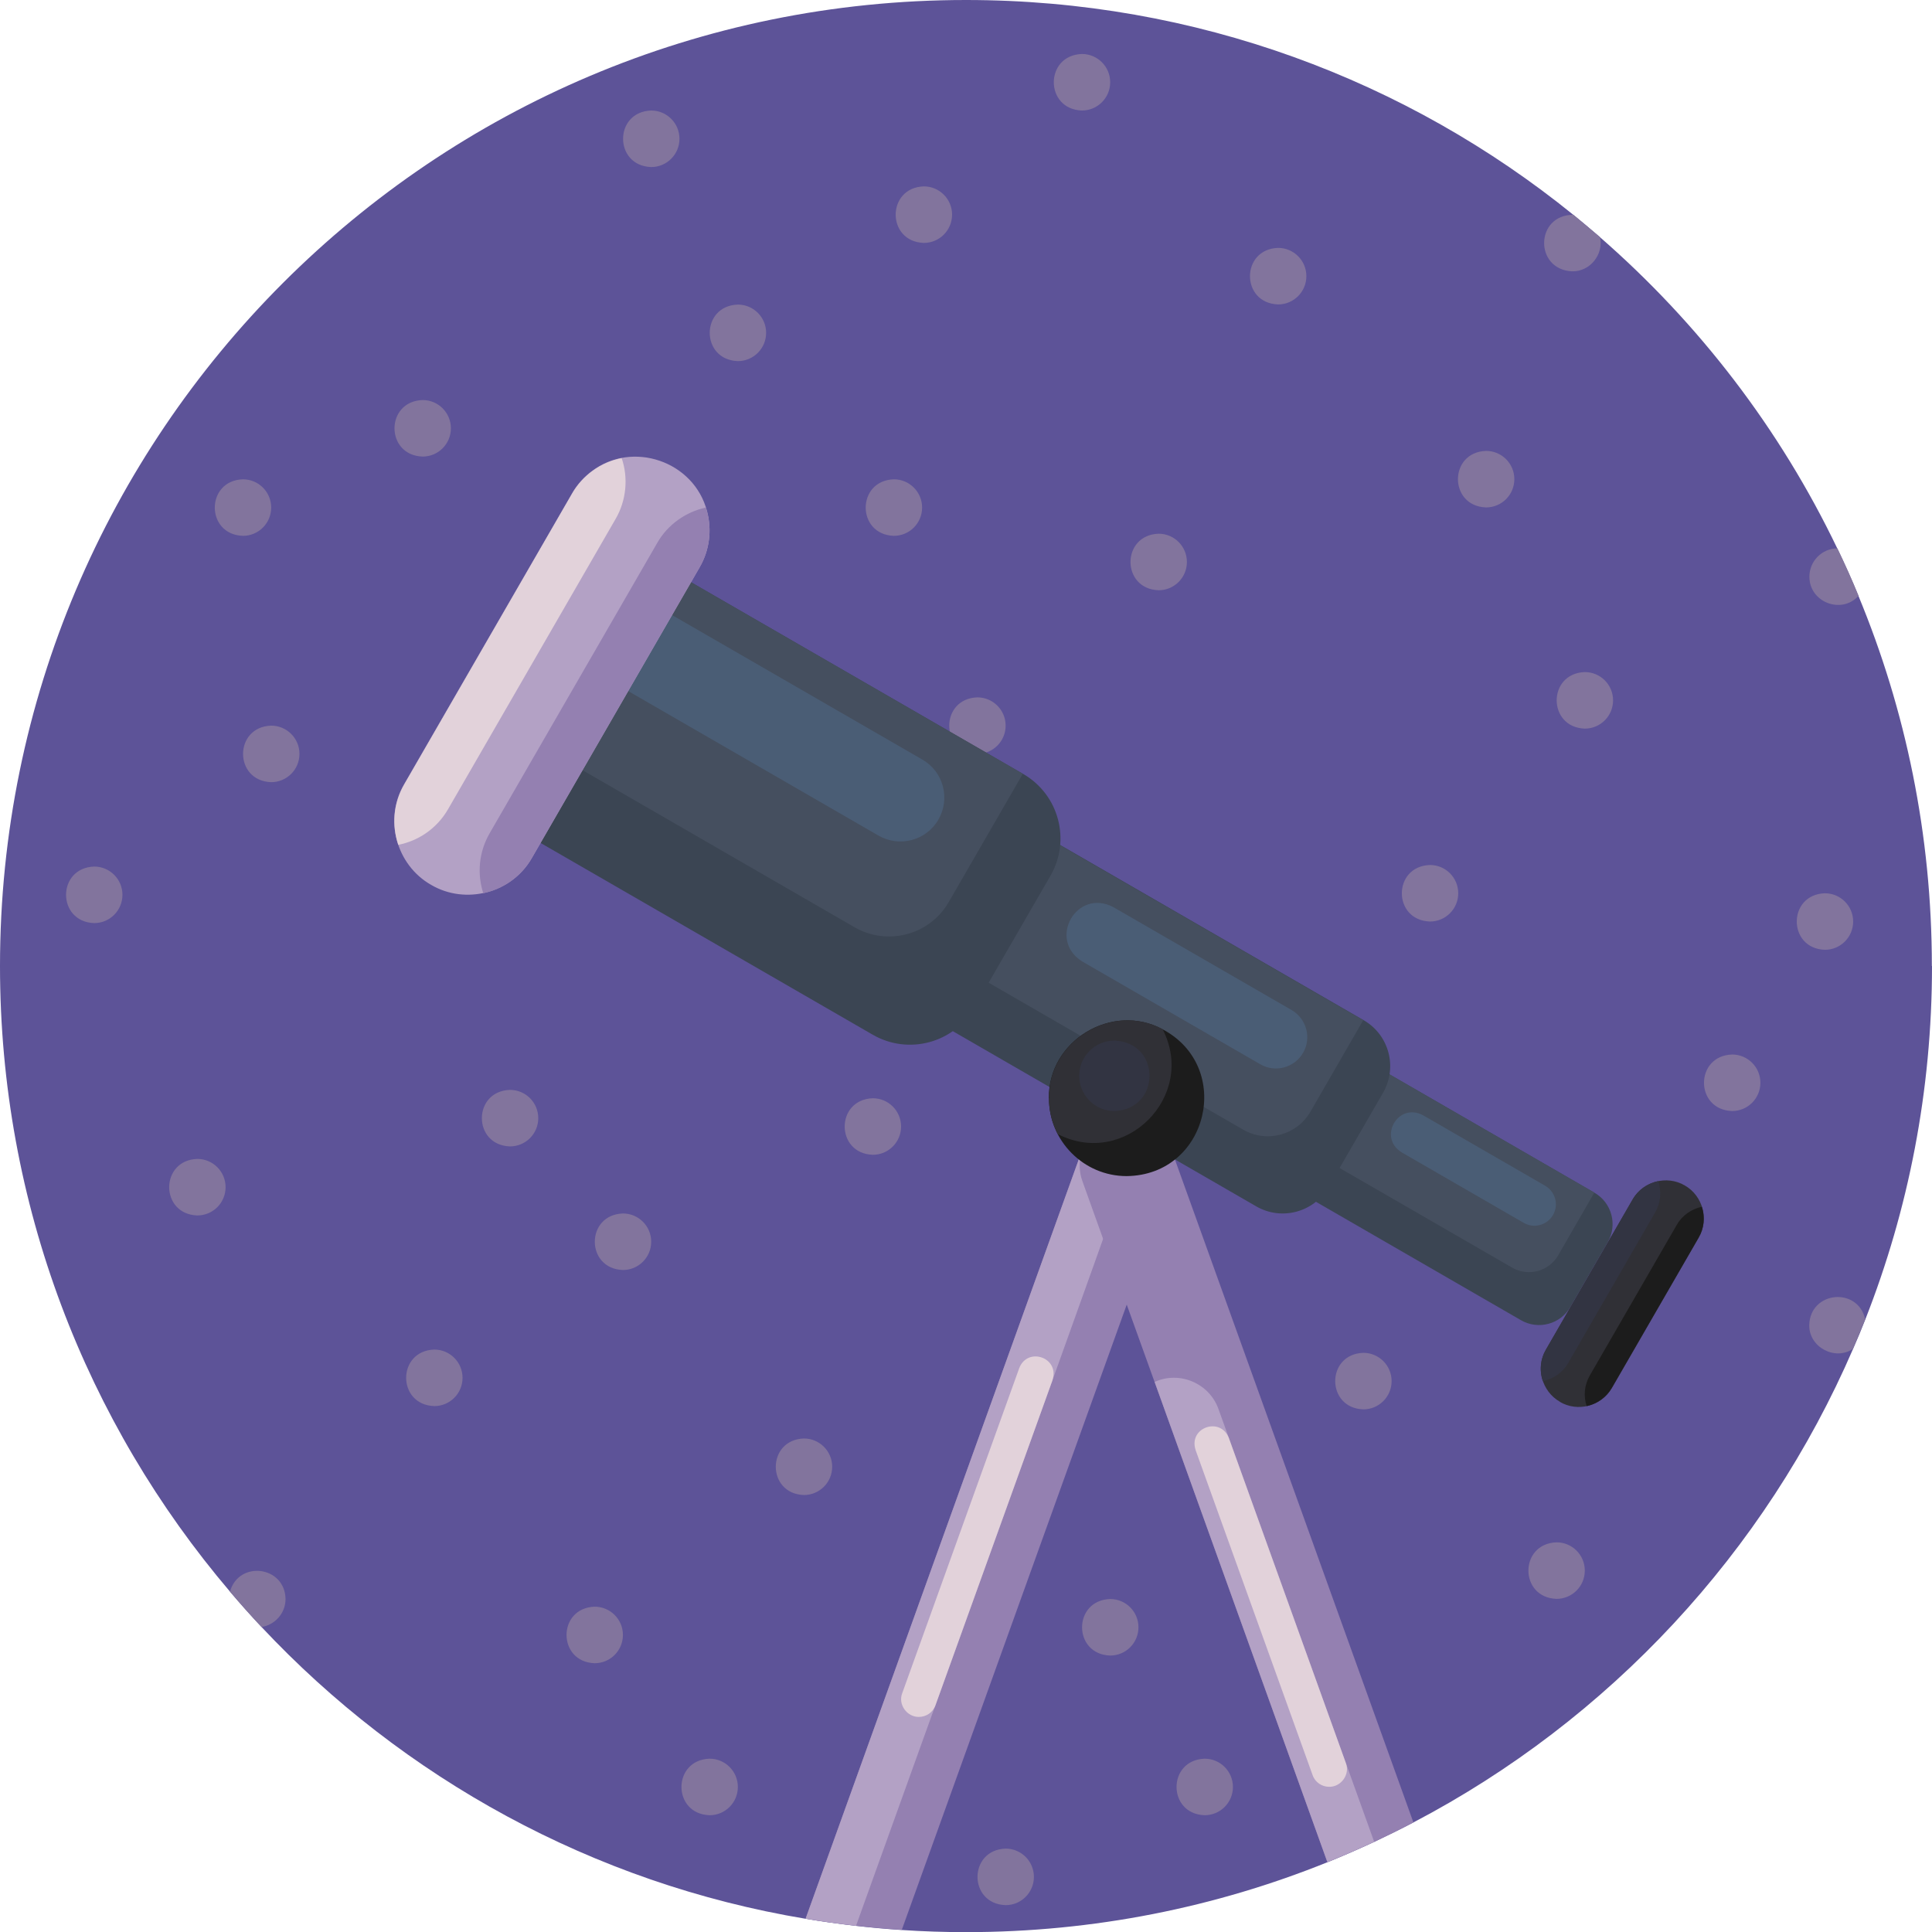 <?xml version="1.0" encoding="UTF-8"?><svg id="Capa_2" xmlns="http://www.w3.org/2000/svg" viewBox="0 0 136 136"><defs><style>.cls-1{fill:#4a5d75;}.cls-2{fill:#323442;}.cls-3{fill:#9480b1;}.cls-4{fill:#1c1c1c;}.cls-5{fill:#303036;}.cls-6{fill:#5d5398;}.cls-7{fill:#e2d2da;}.cls-8{fill:#3b4553;}.cls-9{fill:#b3a1c5;}.cls-10{fill:#82749d;}.cls-11{fill:#454f5f;}</style></defs><g id="Capa_1-2"><g><path class="cls-6" d="M136,68c0,8.78-1.66,17.16-4.69,24.87-.27,.7-.56,1.39-.86,2.07-6.2,14.35-17.19,26.14-30.96,33.35-.91,.48-1.83,.93-2.76,1.37-1.08,.5-2.18,.98-3.29,1.43-7.86,3.17-16.44,4.92-25.44,4.92-1.52,0-3.03-.05-4.52-.15-1.08-.07-2.15-.17-3.22-.29-1.2-.14-2.38-.3-3.55-.5h0c-15-2.5-28.34-9.92-38.3-20.54-.76-.81-1.5-1.64-2.22-2.49C6.09,100.17,0,84.8,0,68,0,30.45,30.45,0,68,0c16.2,0,31.07,5.66,42.75,15.12h0c.63,.51,1.26,1.04,1.87,1.57h0c6.96,6.06,12.68,13.5,16.71,21.91,.53,1.1,1.03,2.21,1.49,3.34,3.33,8.03,5.17,16.83,5.17,26.06Z"/><g><path class="cls-10" d="M32.56,96.99c0-1.1-.89-1.99-1.99-1.99-2.64,.09-2.64,3.89,0,3.98,1.1,0,1.99-.89,1.99-1.99Z"/><path class="cls-10" d="M15.88,83.57c0-1.1-.89-1.99-1.99-1.99-2.64,.09-2.64,3.89,0,3.98,1.1,0,1.99-.89,1.99-1.99Z"/><path class="cls-10" d="M37.89,78.71c0-1.1-.89-1.99-1.99-1.99-2.64,.09-2.64,3.89,0,3.98,1.1,0,1.99-.89,1.99-1.99Z"/><path class="cls-10" d="M45.84,87.41c0-1.1-.89-1.99-1.99-1.99-2.64,.09-2.64,3.89,0,3.98,1.1,0,1.99-.89,1.99-1.99Z"/><path class="cls-10" d="M58.58,103.25c0-1.1-.89-1.99-1.99-1.99-2.64,.09-2.64,3.89,0,3.98,1.1,0,1.99-.89,1.99-1.99Z"/><path class="cls-10" d="M43.85,115.09c0-1.1-.89-1.99-1.99-1.99-2.64,.09-2.64,3.89,0,3.98,1.1,0,1.99-.89,1.99-1.99Z"/><path class="cls-10" d="M20.1,112.56c0,1-.74,1.82-1.69,1.97-.76-.81-1.5-1.64-2.22-2.49,.62-2.22,3.87-1.81,3.91,.52Z"/><path class="cls-10" d="M51.94,125.79c0-1.1-.89-1.99-1.99-1.99-2.64,.09-2.64,3.89,0,3.98,1.1,0,1.99-.89,1.99-1.99Z"/><path class="cls-10" d="M80.14,114.55c0-1.1-.89-1.99-1.99-1.99-2.64,.09-2.64,3.89,0,3.98,1.1,0,1.99-.89,1.99-1.99Z"/><path class="cls-10" d="M86.79,125.79c0-1.1-.89-1.99-1.99-1.99-2.64,.09-2.64,3.89,0,3.98,1.1,0,1.99-.89,1.99-1.99Z"/><path class="cls-10" d="M72.78,132.12c0-1.1-.89-1.99-1.99-1.99-2.64,.09-2.64,3.89,0,3.98,1.1,0,1.99-.89,1.99-1.99Z"/><path class="cls-10" d="M97.96,97.22c0-1.1-.89-1.99-1.99-1.99-2.64,.09-2.64,3.89,0,3.98,1.1,0,1.99-.89,1.99-1.99Z"/><path class="cls-10" d="M111.56,110.56c0-1.1-.89-1.99-1.99-1.99-2.64,.09-2.64,3.89,0,3.98,1.1,0,1.99-.89,1.99-1.99Z"/><path class="cls-10" d="M130.45,94.94c-1.27,.88-3.12-.11-3.09-1.66,.05-2.39,3.42-2.72,3.94-.41l-.86,2.07Z"/><path class="cls-10" d="M123.92,76.22c0-1.1-.89-1.99-1.99-1.99-2.64,.09-2.64,3.89,0,3.98,1.1,0,1.99-.89,1.99-1.99Z"/><path class="cls-10" d="M130.45,64.87c0-1.1-.89-1.99-1.99-1.99-2.64,.09-2.64,3.89,0,3.98,1.1,0,1.99-.89,1.99-1.99Z"/><path class="cls-10" d="M102.65,62.88c0-1.1-.89-1.99-1.99-1.99-2.64,.09-2.64,3.89,0,3.98,1.1,0,1.99-.89,1.99-1.99Z"/><path class="cls-10" d="M63.43,79.3c0-1.1-.89-1.99-1.99-1.99-2.64,.09-2.64,3.89,0,3.98,1.1,0,1.99-.89,1.99-1.99Z"/><path class="cls-10" d="M8.62,62.99c0-1.1-.89-1.99-1.99-1.99-2.64,.09-2.64,3.89,0,3.98,1.1,0,1.99-.89,1.99-1.99Z"/><path class="cls-10" d="M21.08,53.07c0-1.1-.89-1.99-1.99-1.99-2.64,.09-2.64,3.89,0,3.98,1.1,0,1.99-.89,1.99-1.99Z"/><path class="cls-10" d="M19.09,35.73c0-1.1-.89-1.99-1.99-1.99-2.64,.09-2.64,3.89,0,3.98,1.1,0,1.99-.89,1.99-1.99Z"/><path class="cls-10" d="M31.74,30.15c0-1.1-.89-1.99-1.99-1.99-2.64,.09-2.64,3.89,0,3.98,1.1,0,1.99-.89,1.99-1.99Z"/><path class="cls-10" d="M47.83,9.77c0-1.1-.89-1.99-1.99-1.99-2.64,.09-2.64,3.89,0,3.98,1.1,0,1.99-.89,1.99-1.99Z"/><path class="cls-10" d="M53.93,23.43c0-1.1-.89-1.99-1.99-1.99-2.64,.09-2.64,3.89,0,3.98,1.1,0,1.99-.89,1.99-1.99Z"/><path class="cls-10" d="M67.02,15.11c0-1.1-.89-1.99-1.99-1.99-2.64,.09-2.64,3.89,0,3.98,1.1,0,1.99-.89,1.99-1.99Z"/><path class="cls-10" d="M78.15,5.79c0-1.1-.89-1.99-1.99-1.99-2.64,.09-2.64,3.89,0,3.98,1.1,0,1.99-.89,1.99-1.99Z"/><path class="cls-10" d="M64.91,35.73c0-1.1-.89-1.99-1.99-1.99-2.64,.09-2.64,3.89,0,3.98,1.1,0,1.99-.89,1.99-1.99Z"/><path class="cls-10" d="M70.79,51.08c0-1.1-.89-1.99-1.99-1.99-2.64,.09-2.64,3.89,0,3.98,1.1,0,1.99-.89,1.99-1.99Z"/><path class="cls-10" d="M83.55,39.56c0-1.1-.89-1.99-1.99-1.99-2.64,.09-2.64,3.89,0,3.98,1.1,0,1.99-.89,1.99-1.99Z"/><path class="cls-10" d="M91.96,19.44c0-1.1-.89-1.99-1.99-1.99-2.64,.09-2.64,3.89,0,3.98,1.1,0,1.99-.89,1.99-1.99Z"/><path class="cls-10" d="M110.75,15.12h0c-2.69,0-2.76,3.87-.07,3.98,1.25,.02,2.22-1.19,1.95-2.41h0l-1.87-1.57Z"/><path class="cls-10" d="M106.6,33.73c0-1.1-.89-1.99-1.99-1.99-2.64,.09-2.64,3.89,0,3.98,1.1,0,1.99-.89,1.99-1.99Z"/><path class="cls-10" d="M113.55,49.3c0-1.1-.89-1.99-1.99-1.99-2.64,.09-2.64,3.89,0,3.98,1.1,0,1.99-.89,1.99-1.99Z"/><path class="cls-10" d="M130.83,41.94c-1.19,1.33-3.47,.46-3.46-1.35,0-1.09,.88-1.98,1.97-1.99,.53,1.1,1.03,2.21,1.49,3.34Z"/></g><g id="Telescope"><g><g><path class="cls-8" d="M89.59,82.84l17.47,10.09c1.22,.71,2.79,.29,3.49-.94l2.62-4.54c.71-1.22,.29-2.79-.93-3.49l-17.47-10.09-5.18,8.97Z"/><path class="cls-11" d="M91.04,80.34l15.4,8.89c1.14,.66,2.59,.27,3.25-.87l2.54-4.41-17.46-10.08-3.73,6.47Z"/><path class="cls-1" d="M107.26,86.08l-8.59-4.96c-1.7-1.05-.25-3.56,1.51-2.61l8.59,4.96c.72,.42,.97,1.34,.55,2.06s-1.34,.97-2.06,.55Z"/></g><g><path class="cls-8" d="M62.92,70.19l25.51,14.73c1.78,1.03,4.07,.42,5.1-1.37l3.83-6.63c1.03-1.79,.42-4.07-1.36-5.1l-25.51-14.73-7.56,13.1Z"/><path class="cls-11" d="M65.03,66.54l22.48,12.98c1.66,.96,3.78,.39,4.74-1.27l3.71-6.43-25.48-14.71-5.45,9.44Z"/><path class="cls-1" d="M88.72,74.92l-12.54-7.24c-2.47-1.55-.38-5.19,2.2-3.82l12.54,7.24c1.05,.61,1.42,1.96,.81,3.01-.61,1.05-1.96,1.42-3.01,.81Z"/></g><g><path class="cls-8" d="M32.13,55.92l29.31,16.92c2.5,1.44,5.7,.59,7.14-1.91l5.37-9.29c1.44-2.5,.59-5.7-1.91-7.15l-29.31-16.92-10.6,18.35Z"/><path class="cls-11" d="M35.09,50.8l25.06,14.47c2.33,1.34,5.3,.55,6.64-1.78l5.21-9.02-29.27-16.9-7.64,13.23Z"/><path class="cls-1" d="M61.84,58.82l-17.58-10.15c-3.46-2.19-.55-7.26,3.09-5.35l17.58,10.15c1.48,.85,1.98,2.74,1.13,4.22-.85,1.48-2.74,1.98-4.22,1.13Z"/></g><g><path class="cls-5" d="M109.8,98.68c1.25,.74,2.93,.31,3.67-.98l6.11-10.58c.74-1.25,.3-2.94-.98-3.67-1.27-.75-2.95-.28-3.67,.98l-6.11,10.58c-.75,1.27-.28,2.94,.98,3.66Z"/><path class="cls-4" d="M111.69,98.98c.72-.15,1.37-.6,1.77-1.28l6.11-10.58c.39-.67,.46-1.46,.23-2.17-.73,.15-1.4,.62-1.77,1.28l-6.11,10.58c-.4,.69-.46,1.47-.23,2.17Z"/><path class="cls-2" d="M108.6,97.22c.73-.14,1.4-.59,1.8-1.29l6.11-10.58c.39-.67,.46-1.49,.22-2.21-.75,.15-1.42,.62-1.8,1.29l-6.11,10.58c-.4,.7-.46,1.49-.22,2.21Z"/></g><g><path class="cls-9" d="M30.35,62.29c2.42,1.42,5.67,.59,7.09-1.9l11.81-20.46c.7-1.21,.87-2.62,.52-3.94-.9-3.52-5.26-5.02-8.14-2.8-.5,.38-.95,.86-1.29,1.42-.06,.09-11.82,20.48-11.89,20.59-1.45,2.47-.55,5.7,1.9,7.09Z"/><path class="cls-3" d="M34.02,62.88c1.39-.29,2.66-1.15,3.42-2.48l11.81-20.46c.75-1.29,.89-2.82,.44-4.21-1.4,.29-2.7,1.21-3.42,2.48l-11.81,20.46c-.76,1.33-.88,2.84-.44,4.21Z"/><path class="cls-7" d="M28.04,59.47c1.42-.28,2.71-1.15,3.49-2.49l11.81-20.46c.75-1.29,.9-2.89,.42-4.27-1.45,.28-2.74,1.19-3.49,2.5l-11.81,20.46c-.78,1.35-.89,2.89-.42,4.27Z"/></g></g><g><g><path class="cls-3" d="M82.44,83.15c-1.81,5.02-16.77,46.6-18.96,52.7-2.27-.15-4.54-.41-6.77-.79l19.23-53.45c.11-.28,.29-.86,.44-1.12,.2-.38,.49-.73,.82-1.01,.27-.22,.57-.41,.89-.53,.82-.34,1.79-.32,2.6,.05,1.55,.67,2.36,2.56,1.76,4.15Z"/><path class="cls-9" d="M79.23,82.78c-5.52,15.54-13.39,37.22-18.97,52.78-1.2-.14-2.38-.3-3.55-.5l19.23-53.45c.11-.28,.29-.86,.44-1.12,.2-.38,.49-.73,.82-1.01,.14-.12,.31-.23,.47-.33,1.25,.72,1.91,2.2,1.57,3.63Z"/><path class="cls-7" d="M74.09,97.15l-8.24,22.89c-.18,.51-.66,.82-1.17,.82-.83,.01-1.48-.87-1.17-1.67l8.24-22.89c.6-1.52,2.85-.73,2.34,.84Z"/></g><g><path class="cls-3" d="M99.49,128.29c-1.97,1.03-3.99,1.96-6.05,2.8-1.36-3.77-13.15-36.55-14.12-39.24l-1.66-4.62-1.46-4.07c-.48-1.3-.06-2.81,1-3.67,.27-.22,.57-.41,.89-.53,.82-.34,1.79-.31,2.6,.05,.69,.31,1.27,.86,1.6,1.54,.06,.12,.11,.24,.16,.37l.26,.71,16.79,46.67Z"/><path class="cls-9" d="M96.73,129.65c-1.08,.5-2.18,.98-3.29,1.43l-12.16-33.8c1.75-.8,3.84,.09,4.49,1.9,1.85,5.12,9,25.01,10.96,30.46Z"/><path class="cls-7" d="M84.16,102.07l8.24,22.89c.18,.51,.66,.82,1.17,.82,.83,.01,1.48-.87,1.17-1.67l-8.24-22.89c-.6-1.52-2.85-.73-2.34,.84Z"/></g><g><path class="cls-4" d="M73.84,77.31c-.01,2.97,2.42,5.48,5.47,5.48,5.76-.07,7.54-7.69,2.52-10.34-3.55-1.91-8.05,.8-8,4.86Z"/><path class="cls-5" d="M73.84,77.31c0,.91,.22,1.77,.62,2.52,4.72,2.44,9.82-2.66,7.38-7.38-3.55-1.91-8.05,.81-8,4.86Z"/><path class="cls-2" d="M75.97,75.73c0-1.37,1.11-2.48,2.48-2.48,3.29,.13,3.29,4.83,0,4.96-1.37,0-2.48-1.11-2.48-2.48Z"/></g></g></g></g></g></svg>
